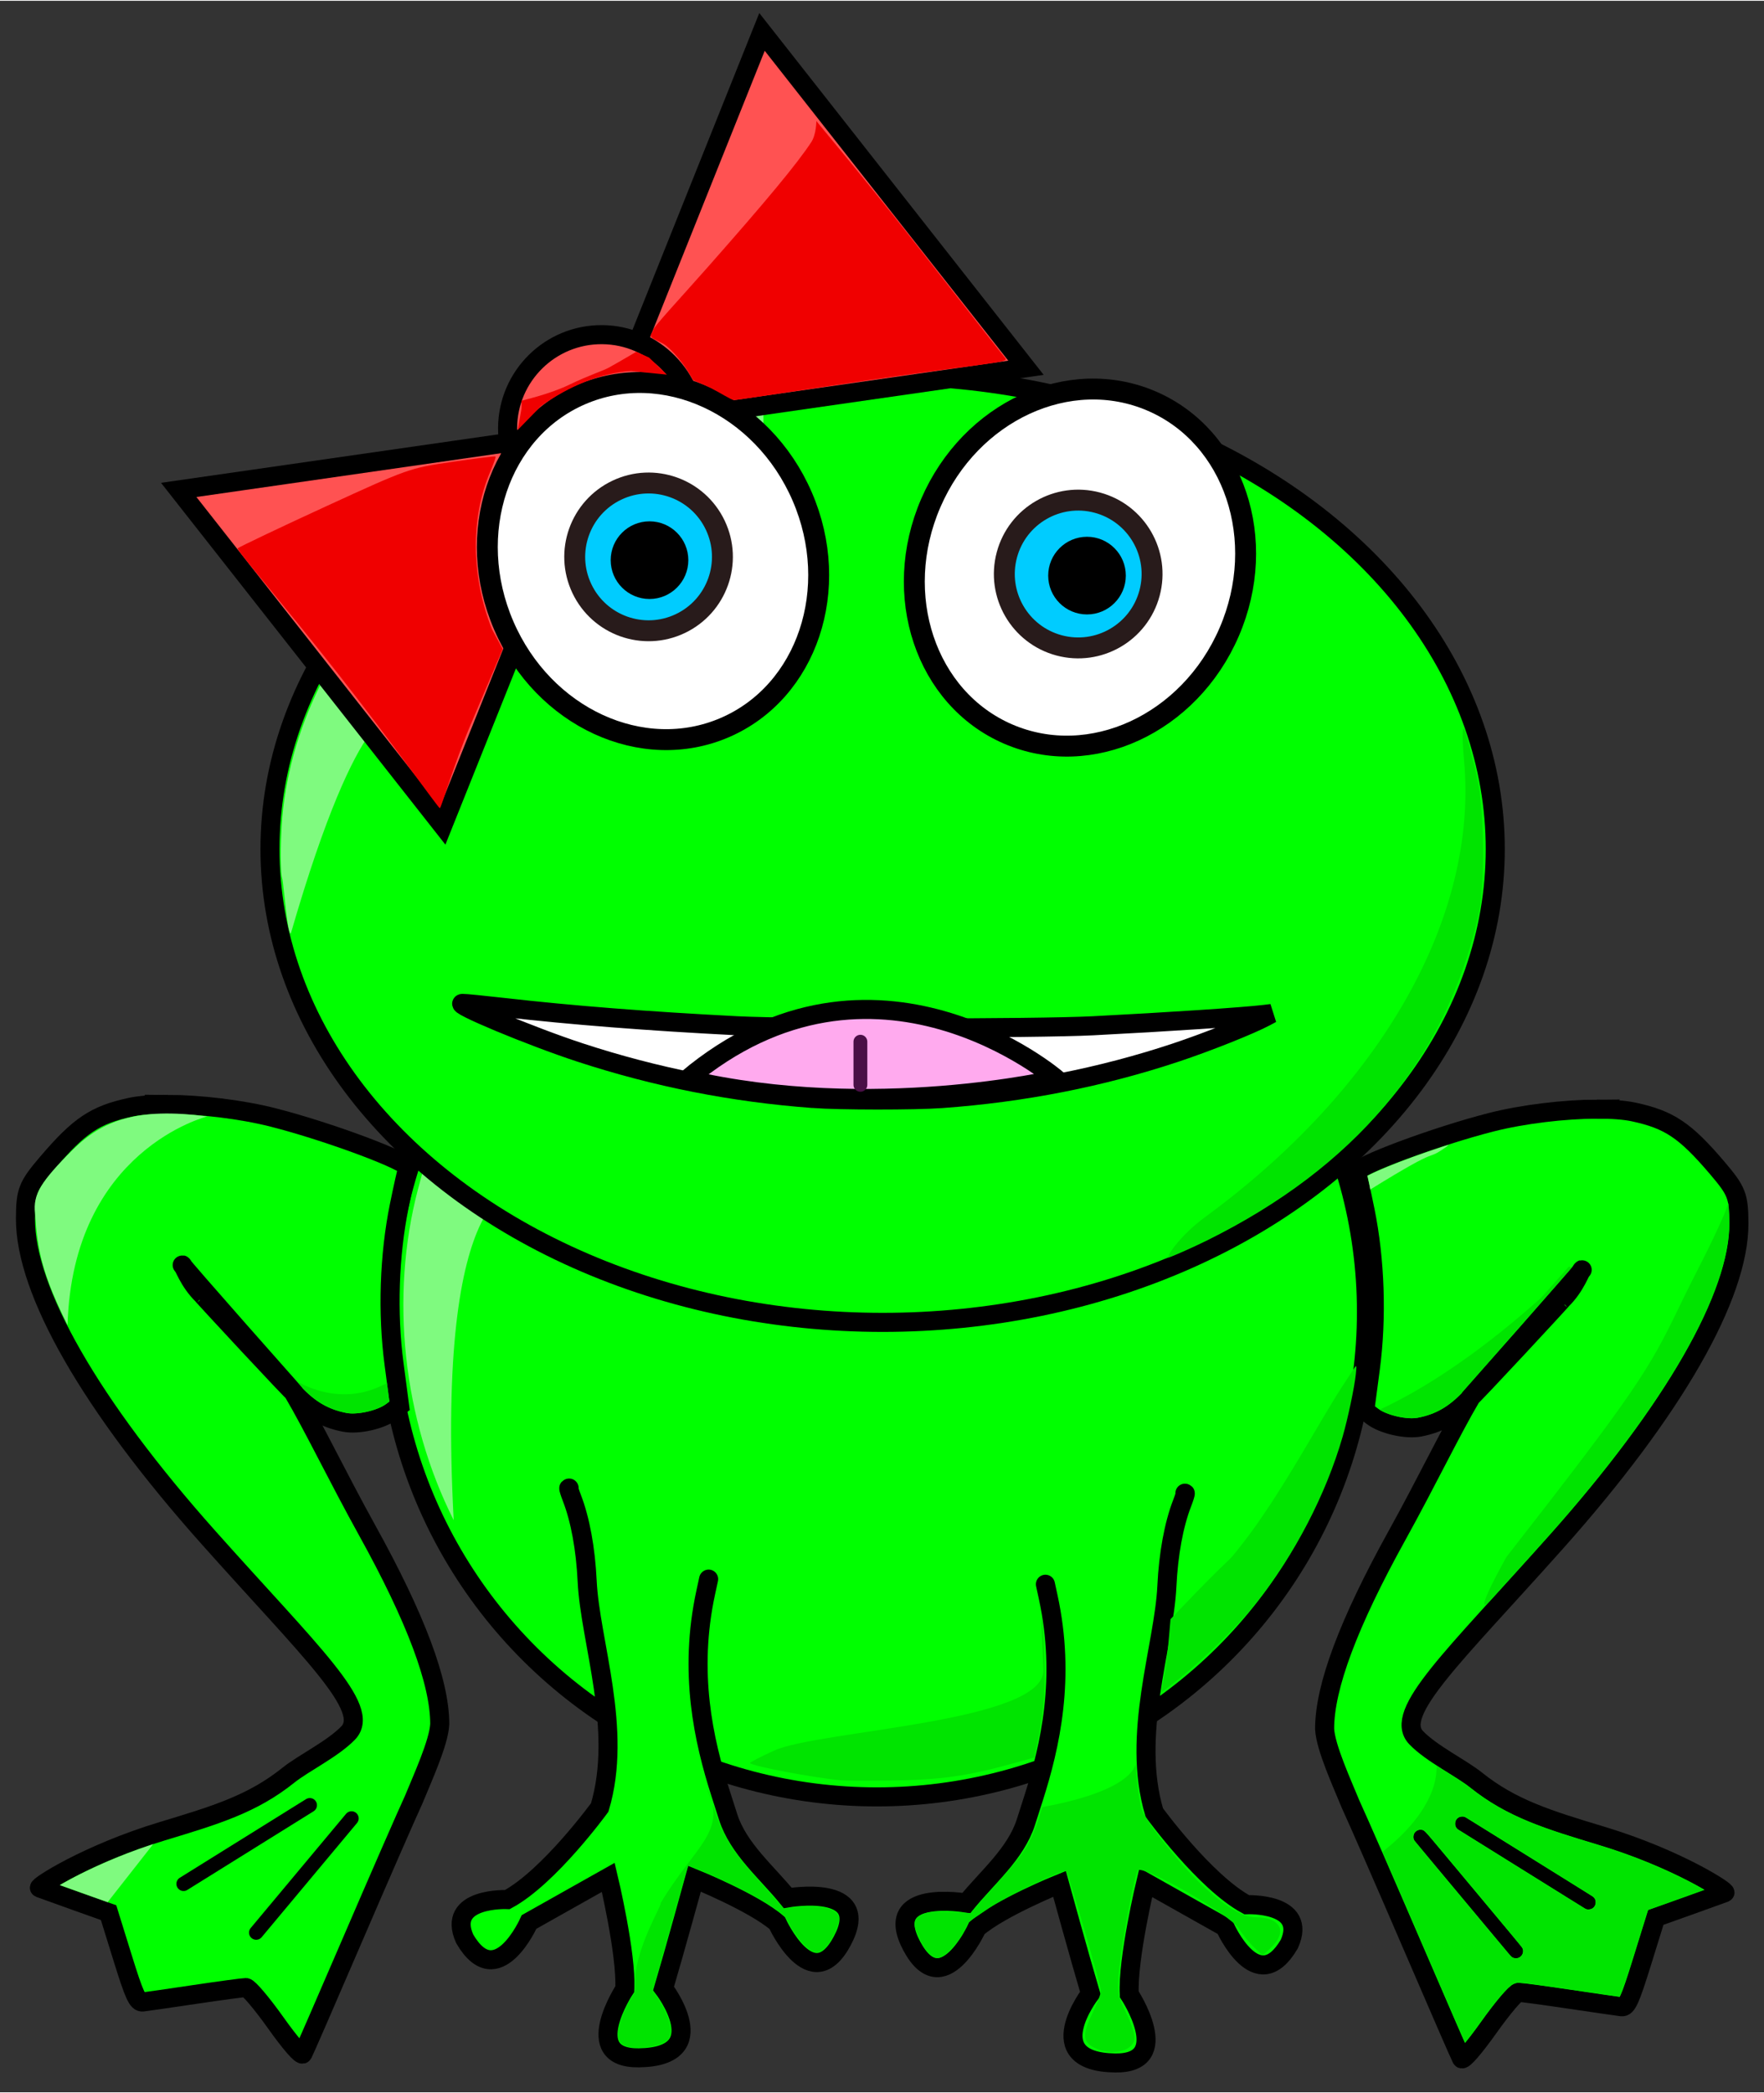 <?xml version="1.0" encoding="UTF-8" standalone="no"?>
<!-- Created with Inkscape (http://www.inkscape.org/) -->

<svg
   width="215mm"
   height="255mm"
   viewBox="0 0 740.413 877.507"
   id="svg2"
   version="1.1"
   inkscape:version="1.1 (c68e22c387, 2021-05-23)"
   inkscape:export-filename="C:\Users\David\Desktop\Files\number-nibbler\assets\image\frog_tongue_1.png"
   inkscape:export-xdpi="24.889595"
   inkscape:export-ydpi="24.889595"
   sodipodi:docname="frog_0.svg"
   xmlns:inkscape="http://www.inkscape.org/namespaces/inkscape"
   xmlns:sodipodi="http://sodipodi.sourceforge.net/DTD/sodipodi-0.dtd"
   xmlns="http://www.w3.org/2000/svg"
   xmlns:svg="http://www.w3.org/2000/svg"
   xmlns:rdf="http://www.w3.org/1999/02/22-rdf-syntax-ns#"
   xmlns:cc="http://creativecommons.org/ns#"
   xmlns:dc="http://purl.org/dc/elements/1.1/">
  <rect x="0" y="0" width="740.413" height="877.507" fill="#333333" stroke="none"/>
  <defs
     id="defs4" />
  <sodipodi:namedview
     id="base"
     pagecolor="#ffffff"
     bordercolor="#666666"
     borderopacity="1.0"
     inkscape:pageopacity="0.0"
     inkscape:pageshadow="2"
     inkscape:zoom="0.7071068"
     inkscape:cx="422.14274"
     inkscape:cy="192.33304"
     inkscape:document-units="px"
     inkscape:current-layer="layer1"
     showgrid="false"
     inkscape:window-width="3584"
     inkscape:window-height="1906"
     inkscape:window-x="-12"
     inkscape:window-y="415"
     inkscape:window-maximized="1"
     fit-margin-top="0"
     fit-margin-left="0"
     fit-margin-right="0"
     fit-margin-bottom="0"
     showguides="false"
     inkscape:pagecheckerboard="0"
     scale-x="10" />
  <g
     inkscape:label="Layer 1"
     inkscape:groupmode="layer"
     id="layer1"
     transform="translate(-16.427,-52.775)">
    <ellipse
       style="fill:#00ff00;fill-opacity:1;stroke:#000000;stroke-width:8;stroke-linecap:round;stroke-miterlimit:4;stroke-dasharray:none;stroke-opacity:1"
       id="path6004"
       cx="384.467"
       cy="602.829"
       rx="205.513"
       ry="203.513"
       inkscape:export-filename="C:\Users\David\Desktop\froggy.png"
       inkscape:export-xdpi="8.7113571"
       inkscape:export-ydpi="8.7113571" />
    <path
       inkscape:connector-curvature="0"
       id="path4300"
       d="m 206.856,690.256 c -21.32,-42.444 -26.848,-93.622 -14.999,-138.851 1.153,-4.4 2.217,-8.149 2.366,-8.331 0.149,-0.182 8.328,-11.106 11.263,-8.718 2.935,2.388 5.839,-1.385 8.183,0.26 3.92,2.751 28.262,13.17 27.778,16.39 -8.184,-4.508 -42.108,-2.522 -34.591,139.251 z"
       style="fill:#7ffa7f;fill-opacity:1;stroke:none;stroke-width:6.25;stroke-miterlimit:4;stroke-dasharray:none;stroke-opacity:1"
       sodipodi:nodetypes="cscsscc" />
    <ellipse
       style="fill:#00ff00;stroke:#000000;stroke-width:8;stroke-miterlimit:4;stroke-dasharray:none;stroke-opacity:1"
       id="path5323"
       cx="386.896"
       cy="408.686"
       rx="257.143"
       ry="198.571"
       inkscape:export-filename="C:\Users\David\Desktop\froggy.png"
       inkscape:export-xdpi="8.7113571"
       inkscape:export-ydpi="8.7113571" />
    <path
       style="fill:#7ffa7f;fill-opacity:1;stroke:none;stroke-width:6.25;stroke-miterlimit:4;stroke-dasharray:none;stroke-opacity:1"
       d="m 134.919,421.1 c -1.023,-2.666 -0.764,-20.101 0.446,-30.043 9.865,-81.028 84.449,-148.789 187.013,-169.903 6.938,-1.428 13.688,-2.566 15,-2.529 l 2.385,0.068 -2.5,1.121 c -1.375,0.617 1.45,23.911 -3.5,26.098 -45.553,20.126 -100.343,47.479 -150.689,105.862 0,0 -15.47,-8.113 -44.406,91.751 -1.32,4.556 -3.243,-21.101 -3.75,-22.424 z"
       id="path4314"
       inkscape:connector-curvature="0"
       sodipodi:nodetypes="cssccsssscc" />
    <g
       id="g5919"
       transform="translate(-418.819,-5.104)"
       style="fill:#ff5252;fill-opacity:1;stroke-width:8;stroke-miterlimit:4;stroke-dasharray:none"
       inkscape:export-filename="C:\Users\David\Desktop\froggy.png"
       inkscape:export-xdpi="8.7113571"
       inkscape:export-ydpi="8.7113571">
      <path
         transform="rotate(90.481,606.344,301.566)"
         inkscape:transform-center-y="-19.233851"
         inkscape:transform-center-x="-7.3617842"
         d="M 541.442,219.996 374.482,154.767 514.453,42.79 Z"
         inkscape:randomized="0"
         inkscape:rounded="0"
         inkscape:flatsided="true"
         sodipodi:arg2="1.9432529"
         sodipodi:arg1="0.89605538"
         sodipodi:r2="51.745056"
         sodipodi:r1="103.49012"
         sodipodi:cy="139.1843"
         sodipodi:cx="476.79199"
         sodipodi:sides="3"
         id="path5911"
         style="fill:#ff5252;fill-opacity:1;stroke:#000000;stroke-width:8;stroke-miterlimit:4;stroke-dasharray:none;stroke-opacity:1"
         sodipodi:type="star" />
      <path
         transform="rotate(-89.519,304.106,-611.451)"
         sodipodi:type="star"
         style="fill:#ff5252;fill-opacity:1;stroke:#000000;stroke-width:8;stroke-miterlimit:4;stroke-dasharray:none;stroke-opacity:1"
         id="path5913"
         sodipodi:sides="3"
         sodipodi:cx="-606.34399"
         sodipodi:cy="-301.56635"
         sodipodi:r1="103.49012"
         sodipodi:r2="51.745056"
         sodipodi:arg1="0.89605538"
         sodipodi:arg2="1.9432529"
         inkscape:flatsided="true"
         inkscape:rounded="0"
         inkscape:randomized="0"
         d="m -541.694,-220.754 -166.96,-65.23 139.971,-111.977 z"
         inkscape:transform-center-x="7.3617877"
         inkscape:transform-center-y="19.233864" />
      <circle
         transform="rotate(90.481)"
         r="39.396"
         cy="-689.664"
         cx="231.568"
         id="path5917"
         style="fill:#ff5252;fill-opacity:1;stroke:#000000;stroke-width:8;stroke-miterlimit:4;stroke-dasharray:none;stroke-opacity:1" />
    </g>
    <ellipse
       style="fill:#ffffff;stroke:#000000;stroke-width:8.778;stroke-miterlimit:4;stroke-dasharray:none;stroke-opacity:1"
       id="path5361"
       cx="-152.368"
       cy="379.449"
       rx="68.221"
       ry="76.071"
       transform="matrix(-0.918,0.397,0.397,0.918,0,0)"
       inkscape:export-filename="C:\Users\David\Desktop\froggy.png"
       inkscape:export-xdpi="8.7113571"
       inkscape:export-ydpi="8.7113571" />
    <ellipse
       cy="80.32"
       cx="546.471"
       id="circle5363"
       style="fill:#ffffff;stroke:#000000;stroke-width:8.778;stroke-miterlimit:4;stroke-dasharray:none;stroke-opacity:1"
       rx="68.221"
       ry="76.071"
       transform="rotate(23.38)"
       inkscape:export-filename="C:\Users\David\Desktop\froggy.png"
       inkscape:export-xdpi="8.7113571"
       inkscape:export-ydpi="8.7113571" />
    <circle
       style="fill:#00ccff;fill-opacity:1;stroke:#281b1b;stroke-width:8.778;stroke-linecap:round;stroke-miterlimit:4;stroke-dasharray:none;stroke-opacity:1"
       id="path6022"
       cx="382.384"
       cy="137.999"
       r="31"
       transform="matrix(0.429,0.903,0.903,-0.429,0,0)"
       inkscape:export-filename="C:\Users\David\Desktop\froggy.png"
       inkscape:export-xdpi="8.7113571"
       inkscape:export-ydpi="8.7113571" />
    <circle
       r="31"
       cy="161.903"
       cx="528.911"
       id="circle6024"
       style="fill:#00ccff;fill-opacity:1;stroke:#281b1b;stroke-width:8.778;stroke-linecap:round;stroke-miterlimit:4;stroke-dasharray:none;stroke-opacity:1"
       transform="rotate(15)"
       inkscape:export-filename="C:\Users\David\Desktop\froggy.png"
       inkscape:export-xdpi="8.7113571"
       inkscape:export-ydpi="8.7113571" />
    <circle
       style="fill:#000000;fill-opacity:1;stroke:#281b1b;stroke-width:0;stroke-linecap:round;stroke-linejoin:miter;stroke-miterlimit:4;stroke-dasharray:none;stroke-opacity:1"
       id="path6071"
       cx="289.047"
       cy="287.466"
       r="16.293"
       inkscape:export-filename="C:\Users\David\Desktop\froggy.png"
       inkscape:export-xdpi="8.7113571"
       inkscape:export-ydpi="8.7113571" />
    <circle
       r="16.293"
       cy="293.947"
       cx="472.682"
       id="circle6073"
       style="fill:#000000;fill-opacity:1;stroke:#281b1b;stroke-width:0;stroke-linecap:round;stroke-linejoin:miter;stroke-miterlimit:4;stroke-dasharray:none;stroke-opacity:1"
       inkscape:export-filename="C:\Users\David\Desktop\froggy.png"
       inkscape:export-xdpi="8.7113571"
       inkscape:export-ydpi="8.7113571" />
    <path
       style="fill:#00f200;fill-opacity:1;stroke:none;stroke-width:6.25;stroke-miterlimit:4;stroke-dasharray:none;stroke-opacity:1"
       d=""
       id="path4178"
       inkscape:connector-curvature="0"
       transform="translate(17.648,56.215)" />
    <g
       id="g4235"
       style="fill:#f00000;fill-opacity:1"
       transform="translate(5.467,5.467)">
      <path
         sodipodi:nodetypes="sssscsscsss"
         transform="translate(17.648,56.215)"
         inkscape:connector-curvature="0"
         id="path4229"
         d="m 135.13,273.367 c -22.683,-28.864 -42.707,-51.96 -42.053,-52.547 0.654,-0.587 18.667,-9.169 37.584,-17.85 33.942,-15.576 34.631,-15.819 52.326,-18.416 9.862,-1.448 18.106,-2.477 18.32,-2.287 0.214,0.19 -0.817,3.158 -2.291,6.597 -8.227,19.193 -7.926,43.951 0.802,65.902 l 4.507,8.321 -13.427,31.631 c -7.204,16.97 -12.399,35.131 -12.976,35.131 -0.577,0 -20.108,-27.616 -42.791,-56.48 z"
         style="fill:#f00000;fill-opacity:1;stroke:none;stroke-width:6.25;stroke-miterlimit:4;stroke-dasharray:none;stroke-opacity:1" />
      <path
         sodipodi:nodetypes="scssccccscs"
         transform="translate(17.648,56.215)"
         inkscape:connector-curvature="0"
         id="path4231"
         d="m 212.051,163.054 c 0.444,-2.533 0.009,-4.056 0.195,-4.171 0.186,-0.115 11.716,-2.691 20.003,-6.694 8.417,-4.066 14.026,-5.784 16.392,-7.076 4.563,-2.493 11.744,-6.762 11.744,-6.762 l 5.379,2.438 7.45,7.161 -15.021,-1.525 c -13.178,0.959 -25.732,6.222 -37.789,14.697 l -9.77,10.016 z"
         style="fill:#f00000;fill-opacity:1;stroke:none;stroke-width:6.25;stroke-miterlimit:4;stroke-dasharray:none;stroke-opacity:1" />
      <path
         sodipodi:nodetypes="ssssssssssssss"
         transform="translate(17.648,56.215)"
         inkscape:connector-curvature="0"
         id="path4233"
         d="m 291.8,153.65 c -2.351,-1.193 -7.609,-3.373 -7.609,-3.373 -1.264,-2.472 -2.795,-4.81 -3.972,-6.435 -2.32,-3.203 -5.544,-6.777 -7.797,-8.38 -1.586,-1.129 -4.802,-2.221 -5.646,-3.2 -0.954,-1.107 0.568,-2.068 0.568,-2.774 0,-1.329 10.773,-12.761 23.024,-26.627 24.782,-28.05 37.535,-43.439 43.447,-52.431 2.173,-3.306 2.151,-8.938 2.151,-8.938 -0.243,-0.04 19.299,23.02 39.284,48.494 19.985,25.474 38.941,49.81 39.985,51.026 1.702,1.983 -5.819,1.791 -55.59,9.017 -30.519,4.431 -57.193,8.705 -58.36,8.581 -1.167,-0.124 -5.435,-2.906 -9.485,-4.96 z"
         style="fill:#f00000;fill-opacity:1;stroke:none;stroke-width:6.25;stroke-miterlimit:4;stroke-dasharray:none;stroke-opacity:1" />
    </g>
    <path
       style="fill:#00e400;fill-opacity:1;stroke:none;stroke-width:6.25;stroke-miterlimit:4;stroke-dasharray:none;stroke-opacity:1"
       d="m 522.338,563.011 c 73.881,-54.111 114.523,-125.83 108.619,-191.296 -0.953,-10.561 -0.785,-16.14 0.473,-12.507 0.716,2.069 3.746,13.657 5.003,19.269 3.081,13.752 3.521,45.454 0.428,58.704 -14.123,60.501 -52.088,105.072 -113.642,135.623 -6.875,3.412 -14.986,6.884 -16.296,7.284 -1.44,0.439 4.111,-8.799 15.414,-17.077 z"
       id="path4322"
       inkscape:connector-curvature="0"
       sodipodi:nodetypes="ssssssss" />
    <path
       style="fill:#ffffff;stroke:#000000;stroke-width:8;stroke-miterlimit:4;stroke-dasharray:none;stroke-opacity:1"
       d="m 357.668,513.322 c -33.7,-2.502 -65.953,-8.872 -97.857,-19.325 -20.724,-6.79 -53.398,-20.436 -49.253,-20.57 1,-0.032 8.715,0.727 17.143,1.688 28.887,3.293 60.523,5.773 98.181,7.697 24.053,1.229 125.132,1.232 149.286,0.005 30.912,-1.571 63.553,-3.738 72.143,-4.79 l 2.857,-0.35 -2.527,1.357 c -6.378,3.423 -24.499,10.639 -37.83,15.064 -31.285,10.384 -64.063,16.813 -98.214,19.262 -11.383,0.816 -42.725,0.795 -53.929,-0.037 z"
       id="path5942"
       inkscape:connector-curvature="0"
       inkscape:export-filename="C:\Users\David\Desktop\froggy.png"
       inkscape:export-xdpi="8.7113571"
       inkscape:export-ydpi="8.7113571" />
    <path
       style="fill:#00ff00;fill-opacity:1;stroke:#000000;stroke-width:8;stroke-linecap:round;stroke-miterlimit:4;stroke-dasharray:none;stroke-opacity:1"
       d="m 86.707,515.788 c -6.152,-0.022 -11.532,0.36 -15.436,1.197 -14.893,3.194 -21.576,7.662 -34.992,23.398 -8.271,9.702 -9.109,11.833 -9.164,23.271 -0.147,30.411 27.417,78.459 76.775,133.824 43.075,48.317 68.666,71.704 58.663,82.058 -6.51,6.739 -18.73,12.616 -25.104,17.725 -15.033,12.048 -30.393,16.685 -52.82,23.459 -31.58,9.539 -52.816,23.352 -51.619,23.811 1.167,0.447 8.167,2.966 15.557,5.598 l 13.436,4.785 5.865,18.895 c 4.902,15.791 6.295,18.843 8.484,18.586 1.441,-0.169 11.322,-1.601 21.957,-3.182 10.635,-1.581 20.237,-2.875 21.338,-2.875 1.101,0 6.717,6.635 12.482,14.744 6.212,8.738 10.863,14.067 11.416,13.082 0.513,-0.914 9.952,-22.605 20.975,-48.201 11.023,-25.596 22.534,-51.935 25.582,-58.533 3.475,-8.52 10.542,-23.869 10.906,-31.629 0.01,-17.613 -10.036,-44.418 -30.457,-81.27 -12.187,-21.992 -22.731,-43.902 -31.008,-57.916 6.756,7.348 13.295,11.007 21.641,12.596 5.638,1.073 15.24,-1.121 19.73,-4.51 l 3.236,-2.443 -2.334,-17.631 c -2.825,-21.326 -2.02,-45.59 2.201,-66.305 1.576,-7.734 3.184,-14.902 3.572,-15.928 0.921,-2.437 -33.333,-15.228 -56.58,-21.127 -13.498,-3.425 -30.769,-5.432 -44.303,-5.48 z m 6.129,67.293 c 0.822,0.217 2.578,6.827 8.717,12.836 -0.854,-0.684 37.804,41.008 38.846,41.469 0,0 -48.359,-54.515 -47.562,-54.305 z"
       id="path6016"
       inkscape:connector-curvature="0"
       sodipodi:nodetypes="ssssssscssccssssssccscscccscssscss"
       inkscape:export-filename="C:\Users\David\Desktop\froggy.png"
       inkscape:export-xdpi="8.7113571"
       inkscape:export-ydpi="8.7113571" />
    <path
       style="fill:#00ff00;fill-opacity:1;stroke:#000000;stroke-width:8;stroke-linecap:round;stroke-miterlimit:4;stroke-dasharray:none;stroke-opacity:1"
       d="m 255.306,676.773 v 5e-5 c -0.067,0.001 -0.113,0.013 -0.137,0.037 -0.12,0.12 0.46,1.968 1.291,4.107 3.506,9.028 5.768,21.326 6.42,34.904 1.221,25.425 15.08,62.188 5.273,94.953 0,0 -21.201,29.169 -38.768,38.648 0,0 -25.814,-1.128 -17.893,16.492 13.564,23.233 27.004,-7.096 27.004,-7.096 l 33.252,-18.703 c 0,0 7.72,32.237 6.918,46.887 0,0 -19.289,29.196 5.984,28.818 32.354,-0.484 10.305,-29.111 10.305,-29.111 4.535,-15.288 12.992,-46.041 12.992,-46.041 0,0 24.756,10.015 34.688,18.584 0,0 14.442,31.678 27.329,7.481 12.974,-24.361 -22.91,-17.998 -22.91,-17.998 -8.792,-10.833 -20.739,-20.646 -25.005,-33.966 l -3.188,-9.954 c -7.104,-22.18 -13.507,-50.648 -6.192,-84.34 l 1.193,-5.5"
       id="path6030"
       inkscape:connector-curvature="0"
       sodipodi:nodetypes="cccsscccccssscsscsscc"
       inkscape:export-filename="C:\Users\David\Desktop\froggy.png"
       inkscape:export-xdpi="8.7113571"
       inkscape:export-ydpi="8.7113571" />
    <path
       sodipodi:nodetypes="ssssssscssccssssssccscscccscssscss"
       inkscape:connector-curvature="0"
       id="path6043"
       d="m 686.716,517.788 c 6.152,-0.022 11.532,0.36 15.436,1.197 14.893,3.194 21.576,7.662 34.992,23.398 8.271,9.702 9.109,11.833 9.164,23.271 0.147,30.411 -27.417,78.459 -76.775,133.824 -43.075,48.317 -68.666,71.704 -58.663,82.058 6.51,6.739 18.73,12.616 25.104,17.725 15.033,12.048 30.393,16.685 52.82,23.459 31.58,9.539 52.816,23.352 51.619,23.811 -1.167,0.447 -8.167,2.966 -15.557,5.598 l -13.436,4.785 -5.865,18.895 c -4.902,15.791 -6.295,18.843 -8.484,18.586 -1.441,-0.169 -11.322,-1.601 -21.957,-3.182 -10.635,-1.581 -20.237,-2.875 -21.338,-2.875 -1.101,0 -6.717,6.635 -12.482,14.744 -6.212,8.738 -10.863,14.067 -11.416,13.082 -0.513,-0.914 -9.952,-22.605 -20.975,-48.201 -11.023,-25.596 -22.534,-51.935 -25.582,-58.533 -3.475,-8.52 -10.542,-23.869 -10.906,-31.629 -0.01,-17.613 10.036,-44.418 30.457,-81.27 12.187,-21.992 22.731,-43.902 31.008,-57.916 -6.756,7.348 -13.295,11.007 -21.641,12.596 -5.638,1.073 -15.24,-1.121 -19.73,-4.51 l -3.236,-2.443 2.334,-17.631 c 2.825,-21.326 2.02,-45.59 -2.201,-66.305 -1.576,-7.734 -3.184,-14.902 -3.572,-15.928 -0.921,-2.437 33.333,-15.228 56.58,-21.127 13.498,-3.425 30.769,-5.432 44.303,-5.48 z m -6.129,67.293 c -0.822,0.217 -2.578,6.827 -8.717,12.836 0.854,-0.684 -37.804,41.008 -38.846,41.469 0,0 48.359,-54.515 47.562,-54.305 z"
       style="fill:#00ff00;fill-opacity:1;stroke:#000000;stroke-width:8;stroke-linecap:round;stroke-miterlimit:4;stroke-dasharray:none;stroke-opacity:1"
       inkscape:export-filename="C:\Users\David\Desktop\froggy.png"
       inkscape:export-xdpi="8.7113571"
       inkscape:export-ydpi="8.7113571" />
    <path
       style="fill:none;fill-rule:evenodd;stroke:#000000;stroke-width:6;stroke-linecap:round;stroke-linejoin:miter;stroke-miterlimit:4;stroke-dasharray:none;stroke-opacity:1"
       d="M 93.467,842.829 146.467,809.829"
       id="path6045"
       inkscape:connector-curvature="0"
       inkscape:export-filename="C:\Users\David\Desktop\froggy.png"
       inkscape:export-xdpi="8.7113571"
       inkscape:export-ydpi="8.7113571" />
    <path
       inkscape:connector-curvature="0"
       id="path6047"
       d="m 123.954,863.287 40.026,-47.916"
       style="fill:none;fill-rule:evenodd;stroke:#000000;stroke-width:6;stroke-linecap:round;stroke-linejoin:miter;stroke-miterlimit:4;stroke-dasharray:none;stroke-opacity:1"
       inkscape:export-filename="C:\Users\David\Desktop\froggy.png"
       inkscape:export-xdpi="8.7113571"
       inkscape:export-ydpi="8.7113571" />
    <path
       inkscape:connector-curvature="0"
       id="path6049"
       d="m 683.197,850.579 -53,-33"
       style="fill:none;fill-rule:evenodd;stroke:#000000;stroke-width:6;stroke-linecap:round;stroke-linejoin:miter;stroke-miterlimit:4;stroke-dasharray:none;stroke-opacity:1"
       inkscape:export-filename="C:\Users\David\Desktop\froggy.png"
       inkscape:export-xdpi="8.7113571"
       inkscape:export-ydpi="8.7113571" />
    <path
       style="fill:none;fill-rule:evenodd;stroke:#000000;stroke-width:6;stroke-linecap:round;stroke-linejoin:miter;stroke-miterlimit:4;stroke-dasharray:none;stroke-opacity:1"
       d="m 652.709,871.037 -40.026,-47.916"
       id="path6051"
       inkscape:connector-curvature="0"
       inkscape:export-filename="C:\Users\David\Desktop\froggy.png"
       inkscape:export-xdpi="8.7113571"
       inkscape:export-ydpi="8.7113571" />
    <path
       style="fill:#00ff00;fill-opacity:1;stroke:#000000;stroke-width:8;stroke-linecap:round;stroke-miterlimit:4;stroke-dasharray:none;stroke-opacity:1"
       d="m 513.781,678.931 v 5e-5 c 0.067,10e-4 0.113,0.013 0.137,0.037 0.12,0.12 -0.46,1.968 -1.291,4.107 -3.506,9.028 -5.768,21.326 -6.42,34.904 -1.221,25.425 -15.08,62.188 -5.273,94.953 0,0 21.201,29.169 38.768,38.648 0,0 25.814,-1.128 17.893,16.492 -13.564,23.233 -27.004,-7.096 -27.004,-7.096 l -33.252,-18.703 c 0,0 -7.72,32.237 -6.918,46.887 0,0 19.289,29.196 -5.984,28.818 -32.354,-0.484 -10.305,-29.111 -10.305,-29.111 -4.535,-15.288 -12.992,-46.041 -12.992,-46.041 0,0 -24.756,10.015 -34.688,18.584 0,0 -14.442,31.678 -27.329,7.481 -12.974,-24.361 22.91,-17.998 22.91,-17.998 8.792,-10.833 20.739,-20.646 25.005,-33.966 l 3.188,-9.954 c 7.104,-22.18 13.507,-50.648 6.192,-84.34 l -1.193,-5.5"
       id="path6030-4"
       inkscape:connector-curvature="0"
       sodipodi:nodetypes="cccsscccccssscsscsscc"
       inkscape:export-filename="C:\Users\David\Desktop\froggy.png"
       inkscape:export-xdpi="8.7113571"
       inkscape:export-ydpi="8.7113571" />
    <g
       transform="translate(7.467,3.467)"
       id="g4292"
       style="fill:#00e400;fill-opacity:1">
      <path
         sodipodi:nodetypes="ssscsss"
         inkscape:connector-curvature="0"
         id="path4170"
         d="m 398.068,867.7 c -1.568,-1.684 -3.49,-5.904 -4.423,-8.156 -2.728,-6.586 2.174,-9.147 13.672,-8.46 l 10.475,0.625 c 0,0 -2.971,4.92 -4.388,8.004 -1.682,3.661 -6.635,8.664 -8.311,9.776 -2.744,1.82 -4.459,0.966 -7.025,-1.789 z"
         style="fill:#00e400;fill-opacity:1;stroke:none;stroke-width:6.25;stroke-miterlimit:4;stroke-dasharray:none;stroke-opacity:1" />
      <path
         inkscape:connector-curvature="0"
         id="path4168"
         d="m 468.259,908.117 c -4.894,-2.476 -5.081,-5.653 -0.841,-14.318 2.011,-4.111 3.641,-8.365 3.622,-9.455 -0.045,-2.546 -13.57,-49.29 -14.543,-50.264 -1.035,-1.035 -22.205,9.115 -30.779,14.391 -3.933,2.42 -18.09,12.954 -7.696,3.215 -0.08,-0.083 -2.427,1.178 -1.637,-0.013 1.481,-2.233 7.07,-8.053 10.623,-12.111 11.585,-13.231 14.233,-15.102 19.412,-32.402 39.575,-7.233 39.216,-18.489 39.216,-18.489 0.464,7.973 1.617,16.723 2.561,19.445 1.8,5.192 15.568,22.544 24.826,31.292 9.878,9.333 17.506,13.963 23.004,13.963 10.54,0 13.538,6.085 6.333,12.853 l -3.402,3.196 -3.624,-3.404 c -1.993,-1.872 -4.871,-5.422 -6.395,-7.889 -3.599,-5.823 -40.705,-27.147 -42.418,-24.376 -1.518,2.455 -6.816,30.998 -7.883,42.469 -0.776,8.344 -0.452,10.265 2.852,16.895 2.05,4.114 3.728,8.924 3.728,10.689 0,5.672 -9.497,8.087 -16.958,4.312 z"
         style="fill:#00e400;fill-opacity:1;stroke:none;stroke-width:6.25;stroke-miterlimit:4;stroke-dasharray:none;stroke-opacity:1"
         sodipodi:nodetypes="sscsscssccsssscsssssss" />
      <path
         inkscape:connector-curvature="0"
         id="path4174"
         d="m 272.052,907.581 c -3.026,-0.933 -4.128,-3.154 -3.51,-7.078 0.59,-3.747 2.873,-9.375 5.417,-13.352 l 1.292,-2.02 -4.3e-4,-4.854 c 1.181,-15.605 11.337,-31.399 11.026,-32.878 14.319,-24.074 28.415,-29.989 19.215,-48.549 l 5.748,15.929 1.616,3.321 c 3.023,6.214 6.539,10.883 16.696,22.171 2.901,3.224 5.99,6.692 6.865,7.707 l 1.591,1.846 3.536,-0.546 c 9.277,-1.431 17.635,-0.042 19.175,3.187 0.506,1.061 0.53,1.516 0.171,3.225 -0.523,2.491 -2.099,5.891 -3.966,8.552 -2.638,3.76 -4.846,4.682 -7.497,3.128 -3.035,-1.779 -7.006,-6.665 -9.589,-11.799 -1.107,-2.199 -1.642,-2.806 -4.135,-4.684 -3.826,-2.883 -9.329,-6.115 -16.666,-9.788 -8.2,-4.105 -20.94,-9.676 -21.301,-9.315 -0.084,0.084 -1.36,4.527 -2.837,9.874 -1.477,5.347 -4.776,17.073 -7.332,26.058 l -4.647,16.336 1.824,2.639 c 3.896,5.636 6.421,12.475 5.73,15.52 -0.453,1.997 -1.254,2.982 -3.243,3.991 -3.518,1.783 -11.512,2.509 -15.179,1.379 z"
         style="fill:#00e400;fill-opacity:1;stroke:none;stroke-width:6.25;stroke-miterlimit:4;stroke-dasharray:none;stroke-opacity:1"
         sodipodi:nodetypes="ssscccccssscssssssssssscssss" />
      <path
         inkscape:connector-curvature="0"
         id="path4206"
         d="m 362.063,795.934 c -11.934,-1.141 -36.829,-5.832 -38.311,-7.22 -0.264,-0.248 4.35,-2.64 10.253,-5.317 18.656,-8.459 113.935,-11.754 112.911,-33.933 l -1.061,-22.975 0.54,2.603 c 0.297,1.432 0.738,8.343 0.98,15.358 0.471,13.664 -0.139,21.499 -2.675,34.352 l -1.482,7.509 -7.874,2.2 c -20.321,5.678 -31.371,7.24 -53.129,7.513 -9.334,0.117 -18.402,0.076 -20.153,-0.091 z"
         style="fill:#00e400;fill-opacity:1;stroke:none;stroke-width:6.25;stroke-miterlimit:4;stroke-dasharray:none;stroke-opacity:1"
         sodipodi:nodetypes="cssscssscsscc" />
      <path
         inkscape:connector-curvature="0"
         id="path4208"
         d="m 496.661,757.126 c 2.259,-11.105 2.764,-19.229 3.603,-28.816 30.445,-31.988 21.385,-20.386 30.445,-31.988 16.009,-20.502 32.529,-51.819 41.795,-65.898 2.292,-3.483 4.573,-6.941 5.069,-7.686 0.764,-1.146 0.836,-0.725 0.475,2.746 -0.582,5.593 -3.324,18.592 -5.549,26.306 -6.962,24.138 -20.193,49.588 -36.211,69.65 -8.66,10.847 -24.998,26.49 -37.312,35.725 l -2.741,2.056 z"
         style="fill:#00e400;fill-opacity:1;stroke:none;stroke-width:6.25;stroke-miterlimit:4;stroke-dasharray:none;stroke-opacity:1"
         sodipodi:nodetypes="scasssssscs" />
    </g>
    <path
       style="fill:#7ffa7f;fill-opacity:1;stroke:none;stroke-width:6.25;stroke-miterlimit:4;stroke-dasharray:none;stroke-opacity:1"
       d="m 31.144,561.476 c -1,-7.82 2.582,-13.518 15.818,-26.618 12.313,-12.186 27.009,-17.982 56.412,-13.982 0,0 -56.412,13.982 -58.6,87.515 -10.766,-21.694 -12.547,-31.19 -13.631,-46.915 z"
       id="path4194"
       inkscape:connector-curvature="0"
       sodipodi:nodetypes="csccc" />
    <path
       style="fill:#7ffa7f;fill-opacity:1;stroke:none;stroke-width:6.25;stroke-miterlimit:4;stroke-dasharray:none;stroke-opacity:1"
       d="m 57.002,848.872 c -8.009,-2.857 -14.103,-5.033 -14.79,-5.281 l -0.665,-0.24 0.18,-0.109 c 0.099,-0.06 0.63,-0.365 1.18,-0.678 8.841,-5.03 20.195,-10.162 31.391,-14.189 2.212,-0.796 6.357,-2.216 6.407,-2.195 0.017,0.01 -18.755,23.919 -19.016,24.222 l -0.094,0.109 -4.594,-1.639 z"
       id="path3384"
       inkscape:connector-curvature="0" />
    <path
       style="fill:#00e400;fill-opacity:1;stroke:none;stroke-width:6.25;stroke-miterlimit:4;stroke-dasharray:none;stroke-opacity:1"
       d="m 163.542,645.438 c -0.745,-0.039 -1.392,-0.13 -2.364,-0.334 -5.972,-1.253 -10.741,-3.728 -15.49,-8.036 -0.817,-0.741 -2.315,-2.242 -2.293,-2.299 0.011,-0.029 -0.488,-0.627 -1.109,-1.327 -0.621,-0.701 -1.124,-1.28 -1.118,-1.286 0.006,-0.006 0.618,0.292 1.359,0.662 0.741,0.37 1.656,0.809 2.033,0.975 9.374,4.129 18.731,4.75 27.577,1.829 1.882,-0.621 3.35,-1.233 5.296,-2.206 0.794,-0.397 1.391,-0.671 1.4,-0.643 0.009,0.027 0.236,1.73 0.505,3.784 0.269,2.054 0.497,3.77 0.507,3.814 0.014,0.06 -0.187,0.234 -0.829,0.715 -1.064,0.798 -1.58,1.122 -2.527,1.589 -3.126,1.54 -7.375,2.59 -11.181,2.764 -0.535,0.025 -1.012,0.042 -1.061,0.038 -0.049,-0.004 -0.367,-0.021 -0.707,-0.038 z"
       id="path3392"
       inkscape:connector-curvature="0" />
    <path
       style="fill:#00e400;fill-opacity:1;stroke:none;stroke-width:6.25;stroke-miterlimit:4;stroke-dasharray:none;stroke-opacity:1"
       d="m 648.7,705.727 c 53.695,-68.793 59.832,-78.53 72.301,-104.469 7.297,-15.181 13.339,-25.833 19.06,-39.183 0.68,-1.587 1.809,-4.853 1.809,-4.853 l 0.393,7.481 c 0.087,1.649 -0.189,5.744 -0.482,8 -1.874,14.426 -9.147,32.385 -21.41,52.867 -12.422,20.748 -30.207,44.412 -51.385,68.375 -4.909,5.554 -27.271,30.313 -27.271,30.313 0,0 -8.375,9.25 6.986,-18.531 z"
       id="path3396"
       inkscape:connector-curvature="0"
       sodipodi:nodetypes="csacsssscc" />
    <path
       style="fill:#7ffa7f;fill-opacity:1;stroke:none;stroke-width:6.25;stroke-miterlimit:4;stroke-dasharray:none;stroke-opacity:1"
       d="m 590.581,546.523 -0.189,-0.785 0.975,-0.49 c 3.513,-1.766 10.219,-4.516 17.442,-7.152 5.669,-2.069 15.536,-5.418 15.644,-5.31 0.021,0.021 -0.34,0.351 -0.803,0.732 -10.363,7.186 0.449,-2.146 -32.084,18.005 -0.328,-1.786 -0.394,-2.504 -0.985,-5 z"
       id="path3402"
       inkscape:connector-curvature="0"
       sodipodi:nodetypes="ccsssccc" />
    <path
       style="fill:#00e400;fill-opacity:1;stroke:none;stroke-width:6.25;stroke-miterlimit:4;stroke-dasharray:none;stroke-opacity:1"
       d="m 629.919,906.163 c -2.456,-5.624 -11.558,-26.636 -18.971,-43.796 -3.99,-9.237 -8.814,-20.373 -10.72,-24.749 -1.906,-4.375 -3.443,-8.044 -3.417,-8.152 0.026,-0.109 0.929,-0.915 2.005,-1.793 5.664,-4.616 10.376,-9.634 13.899,-14.803 4.103,-6.02 6.327,-11.856 6.651,-17.452 l 0.12,-2.072 4.243,2.661 c 5.705,3.578 7.652,4.899 10.783,7.315 5.008,3.864 9.618,6.767 15.303,9.635 8.085,4.08 16.342,7.149 32.339,12.024 9.476,2.887 11.171,3.43 15.556,4.984 8.402,2.977 16.657,6.449 24.307,10.225 4.376,2.16 9.458,4.904 9.458,5.107 0,0.063 -5.23,1.977 -11.623,4.252 -6.393,2.275 -11.648,4.153 -11.679,4.173 -0.031,0.02 -0.732,2.212 -1.558,4.871 -7.287,23.459 -8.78,28.047 -9.944,30.563 l -0.463,1 -6.983,-1.014 c -3.84,-0.558 -11.119,-1.616 -16.175,-2.352 -18.418,-2.68 -19.712,-2.801 -21.342,-2.004 -2.353,1.151 -6.602,6.05 -13.444,15.499 -3.236,4.47 -6.689,9.001 -6.865,9.01 -0.06,0 -0.725,-1.407 -1.479,-3.132 z m 24.002,-32.28 c 1.465,-0.612 2.22,-2.391 1.648,-3.879 -0.193,-0.5 -6.904,-8.67 -20.507,-24.962 -21.513,-25.766 -20.845,-25.02 -22.376,-25.01 -0.889,0.01 -2.005,0.564 -2.49,1.246 -0.527,0.741 -0.684,2.367 -0.301,3.134 0.229,0.459 36.624,44.189 39.803,47.824 0.671,0.768 1.467,1.503 1.768,1.634 0.709,0.309 1.736,0.314 2.456,0.013 v 0 z m 31.007,-20.732 c 0.85,-0.635 1.175,-1.238 1.254,-2.333 0.084,-1.162 -0.152,-1.781 -0.964,-2.522 -0.643,-0.586 -53.338,-33.375 -54.02,-33.613 -0.722,-0.252 -2.198,-0.071 -2.744,0.337 -0.87,0.65 -1.171,1.234 -1.237,2.402 -0.071,1.261 0.226,1.904 1.224,2.654 0.739,0.555 53.116,33.165 53.613,33.379 0.624,0.269 2.351,0.086 2.874,-0.304 z"
       id="path3406"
       inkscape:connector-curvature="0" />
    <path
       style="fill:#00e400;fill-opacity:1;stroke:none;stroke-width:6.25;stroke-miterlimit:4;stroke-dasharray:none;stroke-opacity:1"
       d="m 607.967,647.435 c -3.603,-0.166 -7.946,-1.248 -10.982,-2.738 -0.666,-0.327 -1.502,-0.79 -1.472,-0.817 0.007,-0.007 0.521,-0.247 1.14,-0.535 2.523,-1.171 6.648,-3.274 9.811,-5.002 19.366,-10.578 38.966,-25.47 56.598,-41.186 0.597,-0.532 11.824,-13.269 11.824,-13.269 0,0 1.06,0.44 1.624,-0.081 0.454,-0.42 -2.282,2.748 -2.273,2.736 0.611,-0.786 -25.579,29.099 -40.938,46.459 -1.874,2.118 -3.275,3.732 -3.263,3.765 0.027,0.07 -1.621,1.696 -2.605,2.571 -3.194,2.836 -6.24,4.763 -9.696,6.133 -2.008,0.796 -4.562,1.511 -6.544,1.832 -0.507,0.082 -1.901,0.185 -2.318,0.171 -0.097,-0.003 -0.505,-0.021 -0.906,-0.04 z"
       id="path3412"
       inkscape:connector-curvature="0"
       sodipodi:nodetypes="cscssscssscsscccc" />
    <path
       style="fill:#ffaaee;fill-rule:evenodd;stroke:#000000;stroke-width:8;stroke-linecap:butt;stroke-linejoin:miter;stroke-miterlimit:4;stroke-dasharray:none;stroke-opacity:1"
       d="m 304.734,505.311 c 77.821,18.071 155.262,-0.097 155.262,-0.097 0,0 -76.555,-65.882 -155.262,0.097 z"
       id="path5976"
       inkscape:connector-curvature="0"
       sodipodi:nodetypes="ccc"
       inkscape:export-filename="C:\Users\David\Desktop\froggy.png"
       inkscape:export-xdpi="8.7113571"
       inkscape:export-ydpi="8.7113571" />
    <path
       style="fill:#eed7f4;fill-rule:evenodd;stroke:#4a0f46;stroke-width:5.8;stroke-linecap:round;stroke-linejoin:miter;stroke-miterlimit:4;stroke-dasharray:none;stroke-opacity:1"
       d="M 377.567,507.604 V 489.497"
       id="path5982"
       inkscape:connector-curvature="0"
       sodipodi:nodetypes="cc"
       inkscape:export-filename="C:\Users\David\Desktop\froggy.png"
       inkscape:export-xdpi="8.7113571"
       inkscape:export-ydpi="8.7113571" />
  </g>
</svg>
